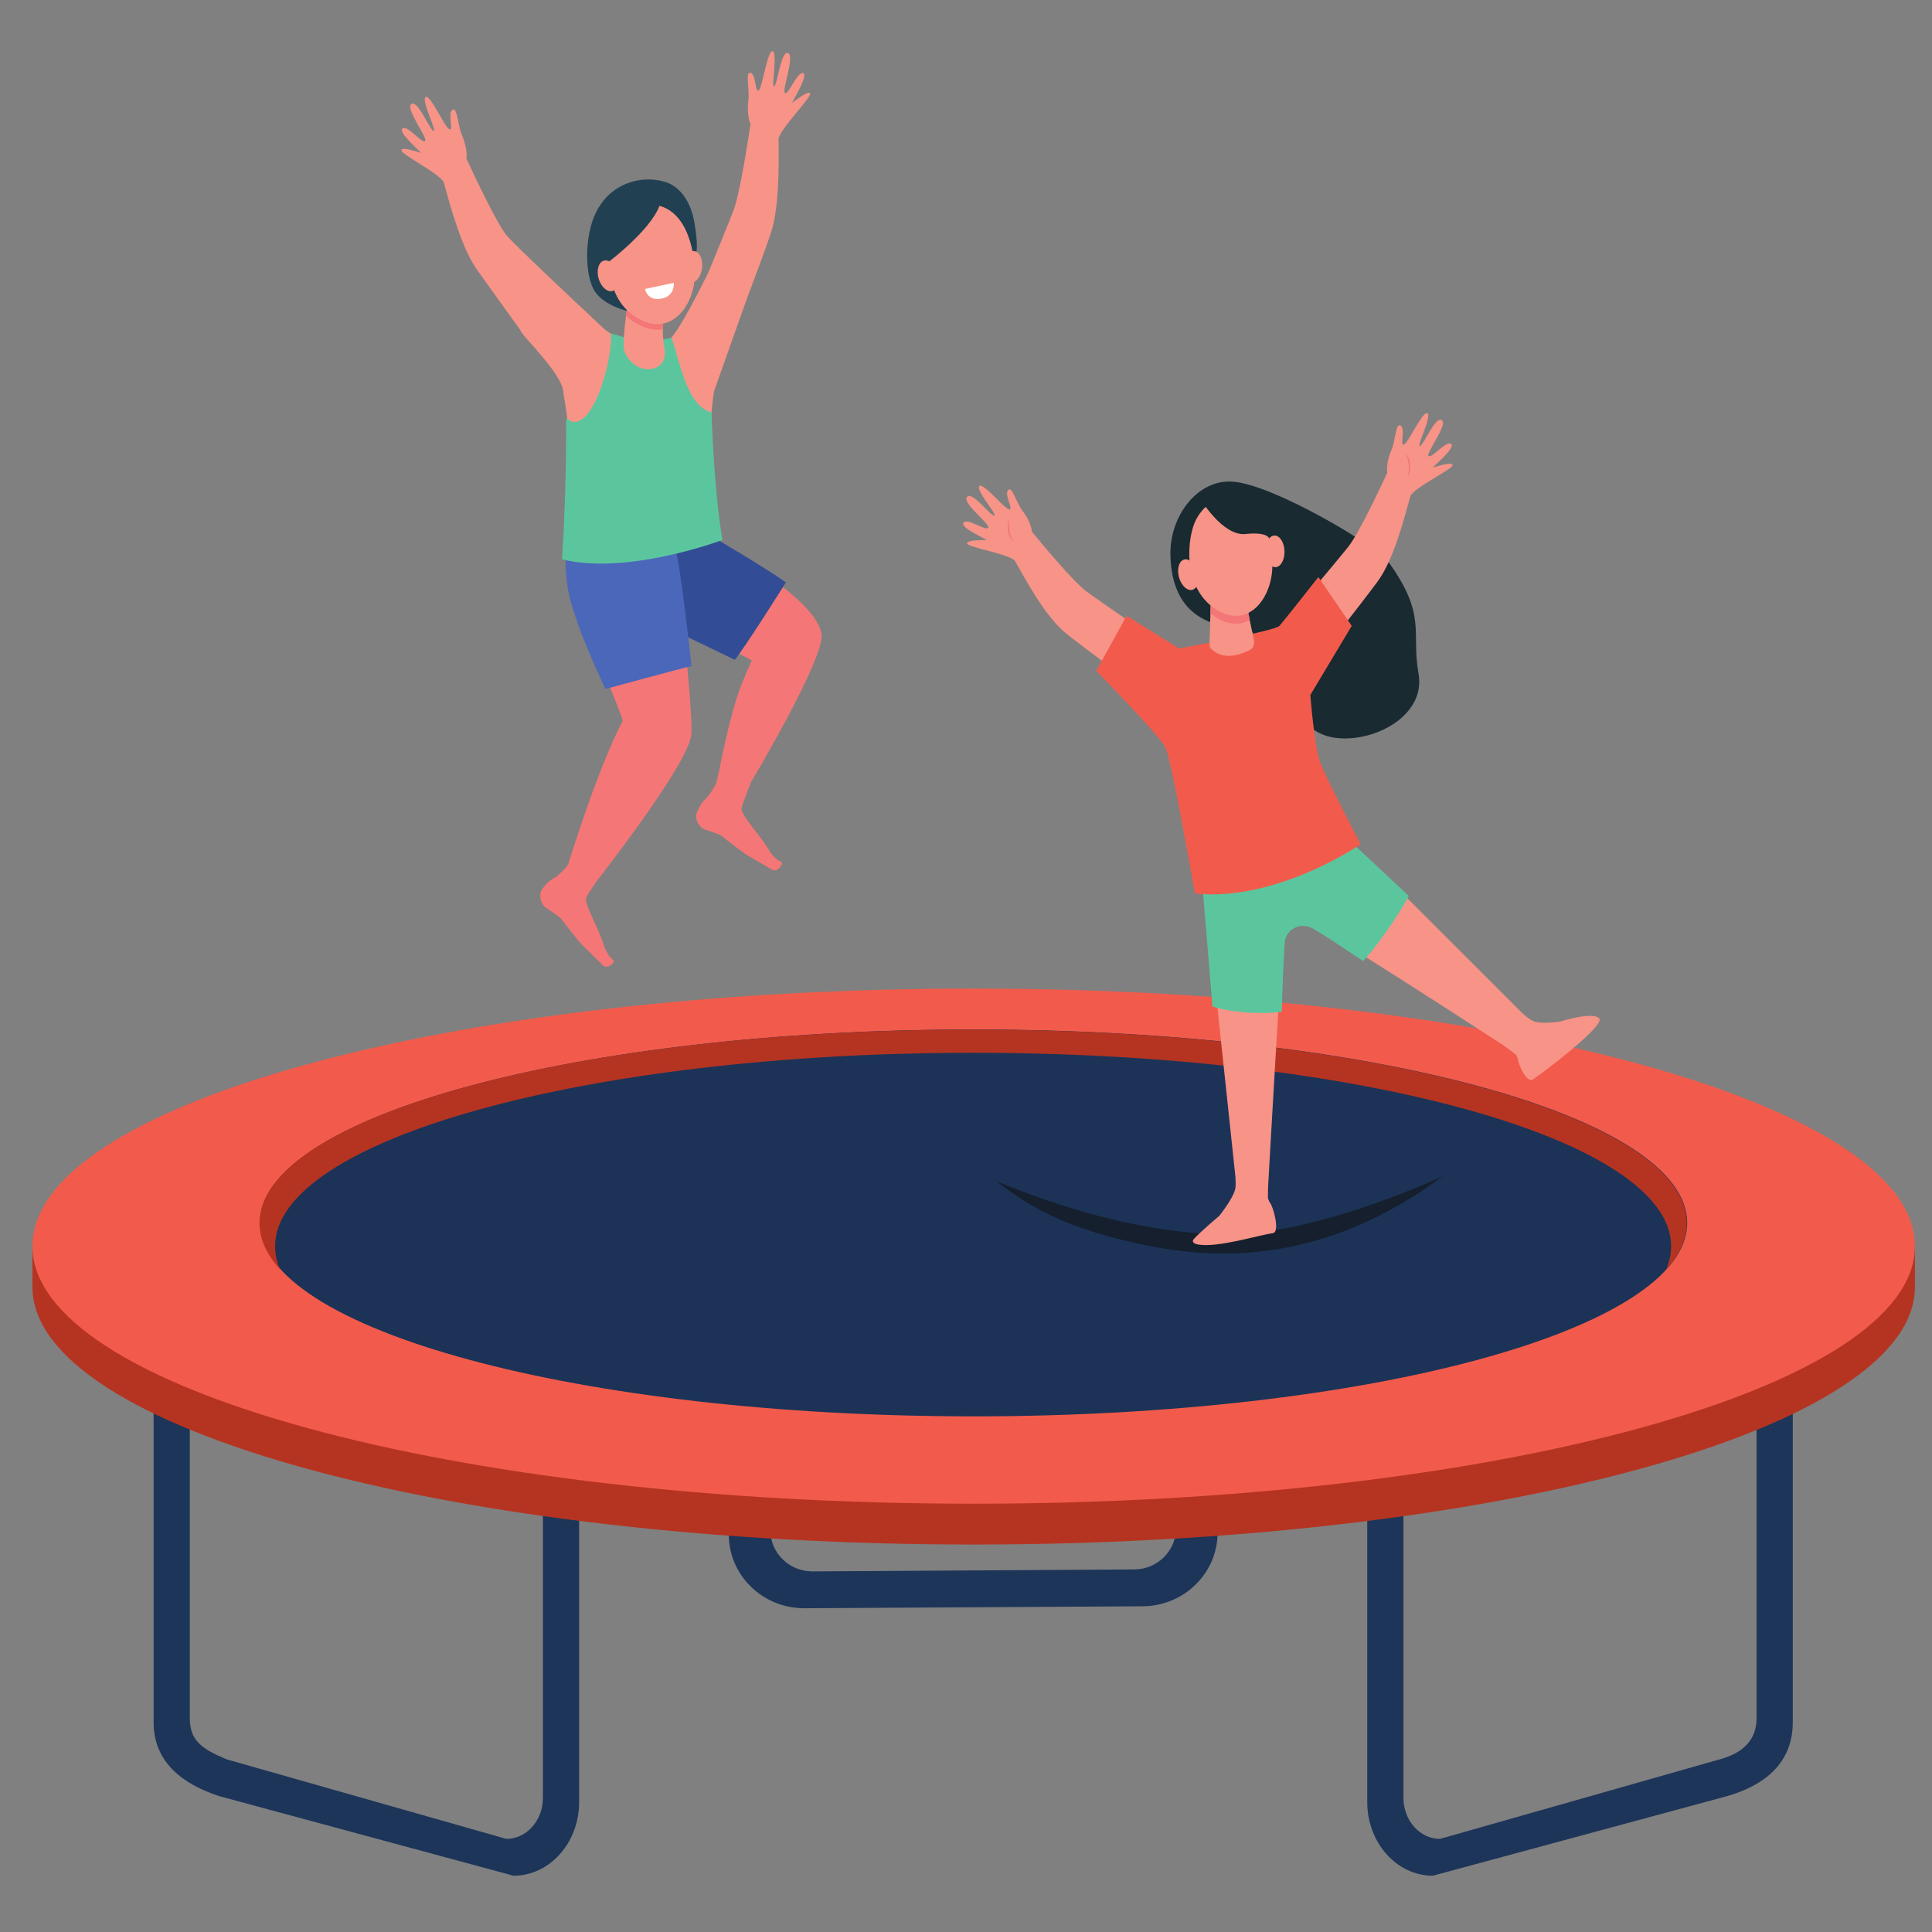 <?xml version="1.0" encoding="UTF-8" standalone="no"?>
<!-- Created with Inkscape (http://www.inkscape.org/) -->

<svg
   width="210mm"
   height="210mm"
   viewBox="0 0 210 210"
   version="1.1"
   id="svg3074"
   inkscape:version="1.1 (c68e22c387, 2021-05-23)"
   sodipodi:docname="drawing_tramp.svg"
   xmlns:inkscape="http://www.inkscape.org/namespaces/inkscape"
   xmlns:sodipodi="http://sodipodi.sourceforge.net/DTD/sodipodi-0.dtd"
   xmlns="http://www.w3.org/2000/svg"
   xmlns:svg="http://www.w3.org/2000/svg"
   xmlns:rdf="http://www.w3.org/1999/02/22-rdf-syntax-ns#"
   xmlns:cc="http://creativecommons.org/ns#"
   xmlns:dc="http://purl.org/dc/elements/1.1/">
  <rect x="0" y="0" width="210" height="210" fill="#808080" stroke="none"/>
  <defs
     id="defs3069" />
  <sodipodi:namedview
     id="base"
     pagecolor="#ffffff"
     bordercolor="#666666"
     borderopacity="1.0"
     inkscape:pageopacity="0.0"
     inkscape:pageshadow="2"
     inkscape:zoom="0.35"
     inkscape:cx="144.28571"
     inkscape:cy="561.42857"
     inkscape:document-units="mm"
     inkscape:pagecheckerboard="0"
     showgrid="false"
     height="210mm"
     inkscape:window-width="1920"
     inkscape:window-height="1009"
     inkscape:window-x="1912"
     inkscape:window-y="-8"
     inkscape:window-maximized="1"
     inkscape:current-layer="svg3074" />
  <g
     id="g6374"
     transform="matrix(3.277,0,0,3.68,-366.185,-202.481)">
    <g
       id="g2678"
       transform="matrix(0.353,0,0,-0.353,138.418,86.62)">
      <path
         d="m 0,0 h 0.774 c -2.181,0 -3.949,-1.539 -3.949,-3.438 v -35.095 c 0,-1.9 1.768,-3.439 3.949,-3.439 l 30.215,0.163 c 2.181,0 3.949,1.539 3.949,3.438 V -3.438 C 34.938,-1.539 33.17,0 30.989,0 h 0.774 c 3.911,0 7.082,-2.761 7.082,-6.166 v -32.561 c 0,-3.404 -3.171,-6.165 -7.082,-6.165 L 0,-45.055 c -3.911,0 -7.082,2.761 -7.082,6.166 V -6.166 C -7.082,-2.761 -3.911,0 0,0"
         style="fill:#1d3559;fill-opacity:1;fill-rule:nonzero;stroke:none"
         id="path2680" />
    </g>
    <g
       id="g2682"
       transform="matrix(0.353,0,0,-0.353,159.271,92.227)">
      <path
         d="m 0,0 h 0.674 c -1.899,0 -3.438,-1.54 -3.438,-3.438 v -41.593 c 0,-1.9 1.539,-3.439 3.438,-3.439 l 26.304,6.661 c 2.057,0.502 3.438,1.539 3.438,3.438 V -3.438 C 30.416,-1.54 28.877,0 26.978,0 h 0.674 c 3.405,0 6.165,-2.761 6.165,-6.166 v -32.561 c 0,-3.405 -2.663,-5.267 -6.165,-6.165 L 0,-51.552 c -3.405,0 -6.166,2.76 -6.166,6.165 V -6.166 C -6.166,-2.761 -3.405,0 0,0"
         style="fill:#1d3559;fill-opacity:1;fill-rule:nonzero;stroke:none"
         id="path2684" />
    </g>
    <g
       id="g2686"
       transform="matrix(0.353,0,0,-0.353,119.016,92.227)">
      <path
         d="m 0,0 h 0.673 c -1.898,0 -3.438,-1.54 -3.438,-3.438 v -34.933 c 0,-1.899 1.162,-2.575 3.438,-3.438 l 26.305,-6.661 c 1.898,0 3.438,1.539 3.438,3.439 V -3.438 C 30.416,-1.54 28.876,0 26.978,0 h 0.673 c 3.406,0 6.166,-2.761 6.166,-6.166 v -39.221 c 0,-3.405 -2.76,-6.165 -6.166,-6.165 L 0,-44.892 c -3.294,0.954 -6.166,2.76 -6.166,6.165 V -6.166 C -6.166,-2.761 -3.405,0 0,0"
         style="fill:#1d3559;fill-opacity:1;fill-rule:nonzero;stroke:none"
         id="path2688" />
    </g>
    <g
       id="g2690"
       transform="matrix(0.353,0,0,-0.353,112.82,93.035)">
      <path
         d="m 0,0 c 0,-11.902 39.597,-21.551 88.443,-21.551 48.846,0 88.443,9.649 88.443,21.551 0,0.132 0.01,3.287 0,3.419 -0.864,11.72 -40.138,18.132 -88.443,18.132 C 39.931,21.551 0.536,15.209 0,3.419 -0.004,3.338 0,0.082 0,0"
         style="fill:#b53421;fill-opacity:1;fill-rule:nonzero;stroke:none"
         id="path2692" />
    </g>
    <g
       id="g2694"
       transform="matrix(0.353,0,0,-0.353,112.82,91.829)">
      <path
         d="m 0,0 c 0,-11.902 39.597,-21.551 88.443,-21.551 48.846,0 88.443,9.649 88.443,21.551 0,11.902 -39.597,21.551 -88.443,21.551 C 39.597,21.551 0,11.902 0,0"
         style="fill:#f25b4b;fill-opacity:1;fill-rule:nonzero;stroke:none"
         id="path2696" />
    </g>
    <g
       id="g2698"
       transform="matrix(0.353,0,0,-0.353,120.366,91.143)">
      <path
         d="m 0,0 c 0,-8.938 30.021,-16.186 67.055,-16.186 37.033,0 67.054,7.248 67.054,16.186 0,8.939 -30.021,16.186 -67.054,16.186 C 30.021,16.186 0,8.939 0,0"
         style="fill:#1c3357;fill-opacity:1;fill-rule:nonzero;stroke:none"
         id="path2700" />
    </g>
    <g
       id="g2702"
       transform="matrix(0.353,0,0,-0.353,144.782,89.906)">
      <path
         d="M 0,0 C 13.57,-5.022 22.097,-4.423 22.097,-4.423 30.376,-4.444 41.974,0.402 41.974,0.402 30.928,-6.899 20.95,-6.643 14.018,-5.365 7.084,-4.088 3.416,-2.387 0,0"
         style="fill:#151f2d;fill-opacity:1;fill-rule:nonzero;stroke:none"
         id="path2704" />
    </g>
    <g
       id="g2706"
       transform="matrix(0.353,0,0,-0.353,144.021,85.433)">
      <path
         d="m 0,0 c 37.033,0 67.055,-7.246 67.055,-16.186 0,-1.333 -0.669,-2.628 -1.928,-3.868 0.304,0.632 0.461,1.276 0.461,1.928 0,8.939 -29.364,16.186 -65.588,16.186 -36.224,0 -65.589,-7.247 -65.589,-16.186 0,-0.652 0.158,-1.296 0.462,-1.928 -1.26,1.24 -1.928,2.535 -1.928,3.868 C -67.055,-7.246 -37.034,0 0,0"
         style="fill:#b53421;fill-opacity:1;fill-rule:nonzero;stroke:none"
         id="path2708" />
    </g>
    <g
       id="g2710"
       transform="matrix(0.353,0,0,-0.353,152.641,69.249)">
      <path
         d="m 0,0 c 3.838,-0.255 13.564,-5.412 14.631,-6.739 3.613,-4.491 2.099,-5.81 2.803,-9.323 0.703,-3.512 -4.152,-5.79 -7.802,-5.374 -3.651,0.416 -4.302,3.907 -5.412,5.35 -0.893,1.161 -2.102,3.104 -2.939,4.274 -1.227,-0.403 -2.709,-0.402 -4.355,0.466 -2.233,1.177 -2.785,3.423 -2.806,5.287 C -5.918,-2.832 -3.315,0.221 0,0"
         style="fill:#192a31;fill-opacity:1;fill-rule:nonzero;stroke:none"
         id="path2712" />
    </g>
    <g
       id="g2714"
       transform="matrix(0.353,0,0,-0.353,151.338,91.623)">
      <path
         d="m 0,0 c 0.561,0.562 2.403,1.952 2.403,1.952 0,0 1.396,1.539 1.517,2.338 0.032,0.211 0.026,0.549 0.004,0.897 L 0.938,30.217 14.114,33.83 30.892,18.901 c 0.372,-0.297 0.753,-0.561 1.03,-0.66 0.76,-0.271 2.509,-0.035 2.509,-0.035 0,0 3.062,0.878 3.68,0.261 0.56,-0.562 -4.919,-4.31 -6.228,-5.097 -0.577,-0.347 -1.361,1.19 -1.421,1.711 l -0.151,0.315 -0.243,0.191 c -0.111,0.089 -0.506,0.344 -0.897,0.593 0,0 -17.328,10.048 -18.231,10.17 C 10.038,26.472 8.621,26.153 8.45,25.495 8.28,24.836 6.986,4.29 6.985,4.288 6.98,4.021 6.977,3.806 6.977,3.721 V 3.412 L 7.128,3.098 C 7.499,2.727 8.119,0.588 7.451,0.503 5.97,0.315 2.282,-0.728 0.427,-0.451 -0.15,-0.365 -0.133,-0.133 0,0"
         style="fill:#f79387;fill-opacity:1;fill-rule:nonzero;stroke:none"
         id="path2716" />
    </g>
    <g
       id="g2718"
       transform="matrix(0.353,0,0,-0.353,156.317,79.689)">
      <path
         d="M 0,0 6.104,-5.09 C 5.15,-6.709 2.935,-9.524 1.801,-10.53 c -2.586,1.558 -4.609,2.698 -4.896,2.799 -1.331,0.468 -2.254,-0.367 -2.425,-1.025 -0.059,-0.225 -0.209,-2.911 -0.315,-6.015 -1.304,-0.202 -4.317,-0.172 -6.505,0.426 l -0.976,10.497 z"
         style="fill:#5bc69e;fill-opacity:1;fill-rule:nonzero;stroke:none"
         id="path2720" />
    </g>
    <g
       id="g2722"
       transform="matrix(0.353,0,0,-0.353,147.79,72.498)">
      <path
         d="m 0,0 c -1.241,0.813 -4.157,3.943 -5.145,5.008 -0.011,0.126 -0.105,0.849 -0.899,1.769 -0.561,0.65 -0.986,2.132 -1.354,1.712 -0.368,-0.421 0.545,-1.597 0.127,-1.605 -0.418,-0.008 -2.493,2.324 -2.826,1.943 -0.334,-0.381 1.773,-2.454 1.399,-2.461 -0.374,-0.007 -2.084,2.093 -2.555,1.555 -0.472,-0.539 2.241,-2.284 1.988,-2.572 -0.253,-0.289 -1.934,0.855 -2.313,0.422 -0.38,-0.434 2.371,-1.455 2.151,-1.459 -0.22,-0.003 -1.807,0.039 -1.819,-0.266 -0.013,-0.346 4.016,-0.884 4.509,-1.482 1.052,-1.675 2.926,-4.737 4.823,-6.081 2.322,-1.642 7.688,-5.129 7.688,-5.129 l 2.665,3.444 c 0,0 -6.967,4.237 -8.439,5.202"
         style="fill:#f79387;fill-opacity:1;fill-rule:nonzero;stroke:none"
         id="path2724" />
    </g>
    <g
       id="g2726"
       transform="matrix(0.353,0,0,-0.353,145.225,70.331)">
      <path
         d="M 0,0 C -0.104,-0.204 -0.148,-0.425 -0.162,-0.647 -0.154,-0.684 -0.252,-1.403 0.362,-1.95 0.123,-1.505 -0.141,-1.011 0,0"
         style="fill:#f57676;fill-opacity:1;fill-rule:nonzero;stroke:none"
         id="path2728" />
    </g>
    <g
       id="g2730"
       transform="matrix(0.353,0,0,-0.353,156.467,71.17)">
      <path
         d="M 0,0 C 0.985,1.11 2.982,4.894 3.657,6.18 3.634,6.304 3.536,7.026 4.062,8.122 4.434,8.896 4.456,10.438 4.921,10.128 5.386,9.819 4.812,8.444 5.218,8.546 5.624,8.647 7.016,11.441 7.437,11.161 7.859,10.88 6.368,8.328 6.73,8.42 7.093,8.511 8.195,10.984 8.791,10.588 9.386,10.191 7.224,7.798 7.544,7.585 7.863,7.373 9.187,8.917 9.667,8.598 10.146,8.278 7.758,6.574 7.971,6.628 8.185,6.682 9.706,7.138 9.797,6.846 9.9,6.517 6.152,4.943 5.832,4.237 5.254,2.345 4.247,-1.101 2.766,-2.893 0.955,-5.087 -3.312,-9.854 -3.312,-9.854 l -3.473,2.626 c 0,0 5.617,5.913 6.785,7.228"
         style="fill:#f79387;fill-opacity:1;fill-rule:nonzero;stroke:none"
         id="path2732" />
    </g>
    <g
       id="g2734"
       transform="matrix(0.353,0,0,-0.353,158.376,68.407)">
      <path
         d="M 0,0 C 0.153,-0.169 0.253,-0.371 0.326,-0.582 0.327,-0.619 0.61,-1.288 0.161,-1.977 0.275,-1.484 0.4,-0.938 0,0"
         style="fill:#f57676;fill-opacity:1;fill-rule:nonzero;stroke:none"
         id="path2736" />
    </g>
    <g
       id="g2738"
       transform="matrix(0.353,0,0,-0.353,155.474,72.066)">
      <path
         d="M 0,0 3.132,-4.086 -0.756,-9.87 c 0,0 0.366,-4.299 0.927,-5.64 0.561,-1.341 3.804,-6.852 3.804,-6.852 0,0 -7.877,-4.829 -15.583,-4.121 0,0 -2.17,11.169 -2.78,12.242 -0.61,1.072 -6.487,6.388 -6.487,6.388 l 2.853,4.61 4.926,-2.732 c 0,0 9.005,1.455 9.438,1.889 C -3.225,-3.652 0,0 0,0"
         style="fill:#f25b4b;fill-opacity:1;fill-rule:nonzero;stroke:none"
         id="path2740" />
    </g>
    <g
       id="g2742"
       transform="matrix(0.353,0,0,-0.353,151.456,71.889)">
      <path
         d="m 0,0 c 0.247,-0.689 0.07,-1.384 -0.396,-1.551 -0.466,-0.167 -1.044,0.256 -1.291,0.946 -0.248,0.689 -0.07,1.383 0.396,1.55 C -0.825,1.112 -0.247,0.689 0,0"
         style="fill:#f79487;fill-opacity:1;fill-rule:nonzero;stroke:none"
         id="path2744" />
    </g>
    <g
       id="g2746"
       transform="matrix(0.353,0,0,-0.353,154.349,71.292)">
      <path
         d="m 0,0 c 0.035,-0.731 -0.338,-1.344 -0.833,-1.367 -0.494,-0.024 -0.923,0.551 -0.958,1.282 -0.034,0.731 0.339,1.344 0.833,1.366 C -0.463,1.305 -0.035,0.731 0,0"
         style="fill:#f79487;fill-opacity:1;fill-rule:nonzero;stroke:none"
         id="path2748" />
    </g>
    <g
       id="g2750"
       transform="matrix(0.353,0,0,-0.353,153.122,73.001)">
      <path
         d="M 0,0 C 0,-0.047 0.395,-1.745 0.604,-2.643 0.683,-2.978 0.513,-3.319 0.2,-3.462 c -0.836,-0.382 -2.479,-0.915 -3.616,0.115 -0.103,0.094 -0.159,0.23 -0.154,0.369 l 0.139,4.051 z"
         style="fill:#f79487;fill-opacity:1;fill-rule:nonzero;stroke:none"
         id="path2752" />
    </g>
    <g
       id="g2754"
       transform="matrix(0.353,0,0,-0.353,153.197,73.337)">
      <path
         d="m 0,0 c -0.884,-0.445 -1.997,-0.455 -3.245,0.276 -0.158,0.093 -0.307,0.192 -0.447,0.296 l 0.05,1.451 3.431,-1.073 C -0.211,0.928 -0.119,0.519 0,0"
         style="fill:#f57676;fill-opacity:1;fill-rule:nonzero;stroke:none"
         id="path2756" />
    </g>
    <g
       id="g2758"
       transform="matrix(0.353,0,0,-0.353,152.264,69.701)">
      <path
         d="m 0,0 c 0,0 -1.497,-0.396 -2.377,-1.853 -0.88,-1.456 -1.366,-5.667 1.776,-7.508 3.142,-1.842 5.427,1.01 5.368,3.709 C 4.708,-2.954 3.508,0.495 0,0"
         style="fill:#f79487;fill-opacity:1;fill-rule:nonzero;stroke:none"
         id="path2760" />
    </g>
    <g
       id="g2762"
       transform="matrix(0.353,0,0,-0.353,151.562,69.764)">
      <path
         d="m 0,0 c 0,0 2.107,-3.12 4.228,-2.921 2.121,0.198 2.23,-0.374 2.23,-0.374 0,0 0.037,3.007 -1.888,3.501 C 2.645,0.701 0,0 0,0"
         style="fill:#192a31;fill-opacity:1;fill-rule:nonzero;stroke:none"
         id="path2764" />
    </g>
    <g
       id="g2766"
       transform="matrix(0.353,0,0,-0.353,137.522,80.413)">
      <path
         d="m 0,0 c -0.196,0.129 -0.651,0.614 -0.651,0.614 -0.384,0.655 -1.413,1.802 -1.413,1.802 -0.078,0.131 -1.257,1.333 -1.29,1.84 -0.007,0.106 0.329,0.931 0.869,2.187 0.003,0.005 7.089,10.553 6.647,12.484 -0.816,3.568 -11.783,8.282 -11.783,8.282 l -4.13,-0.596 -1.844,-6.103 c 0,0 10.311,-3.112 11.207,-3.864 0,0 -0.357,-0.671 -0.887,-1.819 C -4.419,12.353 -5.473,7.354 -5.473,7.354 -5.571,6.99 -5.661,6.658 -5.738,6.37 -5.987,5.972 -6.219,5.629 -6.4,5.415 -6.82,4.917 -7.026,4.987 -7.536,3.978 -7.652,3.747 -7.626,3.497 -7.547,3.275 c 0.14,-0.396 0.443,-0.668 0.815,-0.773 0.53,-0.15 1.409,-0.416 1.598,-0.566 0.274,-0.218 1.943,-1.368 2.328,-1.568 l 2.342,-1.213 c 0.264,-0.179 0.722,0.083 0.89,0.444 0.02,0.043 0.032,0.079 0.032,0.101 C 0.455,-0.161 0.197,-0.129 0,0"
         style="fill:#f57676;fill-opacity:1;fill-rule:nonzero;stroke:none"
         id="path2768" />
    </g>
    <g
       id="g2770"
       transform="matrix(0.353,0,0,-0.353,131.487,81.107)">
      <path
         d="m 0,0 c 1.095,1.259 8.812,10.104 9.033,12.452 0.193,2.047 -1.53,15.553 -1.53,15.553 l -9.988,0.459 c 0,0 -0.884,-1.397 0.735,-5.13 C -0.689,20.887 2.668,13.73 2.583,13.586 0.208,9.568 -2.503,1.676 -2.503,1.675 -2.557,1.58 -2.607,1.488 -2.656,1.401 -2.994,1.074 -3.301,0.799 -3.528,0.634 -4.056,0.253 -4.24,0.371 -4.978,-0.485 -5.147,-0.682 -5.182,-0.93 -5.159,-1.164 c 0.04,-0.419 0.268,-0.756 0.604,-0.948 0.478,-0.275 1.267,-0.744 1.414,-0.936 0.213,-0.278 1.554,-1.796 1.88,-2.083 l 1.979,-1.743 c 0.214,-0.238 0.72,-0.095 0.971,0.215 0.03,0.037 0.05,0.068 0.055,0.091 0.031,0.134 -0.212,0.229 -0.371,0.402 -0.16,0.172 -0.483,0.753 -0.483,0.753 -0.215,0.726 -0.936,2.09 -0.936,2.09 -0.044,0.145 -0.898,1.597 -0.808,2.096 C -0.839,-1.146 -0.523,-0.699 0,0"
         style="fill:#f57676;fill-opacity:1;fill-rule:nonzero;stroke:none"
         id="path2772" />
    </g>
    <g
       id="g2774"
       transform="matrix(0.353,0,0,-0.353,135.088,70.745)">
      <path
         d="m 0,0 c 0.185,0 5.717,-2.924 7.719,-4.188 0,0 -3.695,-5.242 -4.802,-6.48 l -5.892,2.528 -2.158,7.328 z"
         style="fill:#324d95;fill-opacity:1;fill-rule:nonzero;stroke:none"
         id="path2776" />
    </g>
    <g
       id="g2778"
       transform="matrix(0.353,0,0,-0.353,131.827,75.372)">
      <path
         d="m 0,0 c 0,0 6.952,1.686 8.085,1.923 0,0 -1.063,8.803 -1.545,9.827 -0.481,1.024 -9.988,0.459 -9.988,0.459 0,0 -0.582,-0.777 -0.108,-3.675 C -3.082,5.637 0,0 0,0"
         style="fill:#4b67ba;fill-opacity:1;fill-rule:nonzero;stroke:none"
         id="path2780" />
    </g>
    <g
       id="g2782"
       transform="matrix(0.353,0,0,-0.353,131.514,61.292)">
      <path
         d="m 0,0 c -1.121,-2 -1.062,-5.325 -0.129,-6.598 0.933,-1.273 3.152,-1.673 3.152,-1.673 l 3.258,-1.086 c 0,0 2.344,3.322 2.991,5.365 0.251,0.79 0.293,1.304 0,2.979 C 8.894,1.152 7.669,2.261 6.389,2.572 4.146,3.117 1.356,2.418 0,0"
         style="fill:#214152;fill-opacity:1;fill-rule:nonzero;stroke:none"
         id="path2784" />
    </g>
    <g
       id="g2786"
       transform="matrix(0.353,0,0,-0.353,135.029,62.951)">
      <path
         d="m 0,0 c -0.113,-0.728 -0.615,-1.257 -1.121,-1.183 -0.506,0.075 -0.824,0.725 -0.711,1.452 0.113,0.726 0.615,1.255 1.121,1.181 C -0.205,1.376 0.113,0.727 0,0"
         style="fill:#f79487;fill-opacity:1;fill-rule:nonzero;stroke:none"
         id="path2788" />
    </g>
    <g
       id="g2790"
       transform="matrix(0.353,0,0,-0.353,137.05,57.987)">
      <path
         d="M 0,0 C 0.195,-0.12 0.35,-0.287 0.482,-0.473 0.495,-0.509 0.962,-1.08 0.743,-1.899 0.704,-1.379 0.659,-0.801 0,0"
         style="fill:#f57676;fill-opacity:1;fill-rule:nonzero;stroke:none"
         id="path2792" />
    </g>
    <g
       id="g2794"
       transform="matrix(0.353,0,0,-0.353,133.055,61.087)">
      <path
         d="m 0,0 c 0,0 -1.54,-0.396 -2.445,-1.851 -0.905,-1.456 -1.405,-5.662 1.827,-7.503 3.231,-1.839 5.583,1.01 5.521,3.707 C 4.842,-2.952 3.609,0.494 0,0"
         style="fill:#f79487;fill-opacity:1;fill-rule:nonzero;stroke:none"
         id="path2796" />
    </g>
    <g
       id="g2798"
       transform="matrix(0.353,0,0,-0.353,132.225,63.062)">
      <path
         d="M 0,0 C 0.255,-0.692 0.072,-1.39 -0.41,-1.557 -0.892,-1.725 -1.489,-1.3 -1.745,-0.607 -2,0.085 -1.816,0.782 -1.335,0.95 -0.853,1.117 -0.255,0.692 0,0"
         style="fill:#f79487;fill-opacity:1;fill-rule:nonzero;stroke:none"
         id="path2800" />
    </g>
    <g
       id="g2802"
       transform="matrix(0.353,0,0,-0.353,138.614,57.779)">
      <path
         d="m 0,0 c -0.174,0.259 -1.473,-0.666 -1.658,-0.786 -0.186,-0.119 1.559,2.307 1.011,2.473 -0.549,0.165 -1.336,-1.772 -1.702,-1.663 -0.365,0.111 0.96,3.147 0.279,3.351 C -2.751,3.58 -3.051,0.796 -3.367,0.593 -3.682,0.39 -3.038,3.372 -3.519,3.517 -4.001,3.662 -4.48,0.472 -4.833,0.245 -5.185,0.018 -5.055,1.553 -5.587,1.713 c -0.532,0.159 -0.091,-1.368 -0.21,-2.247 -0.169,-1.245 0.14,-1.927 0.198,-2.042 -0.252,-1.48 -1.005,-5.834 -1.603,-7.237 -0.348,-0.817 -1.378,-3.063 -2.336,-5.137 -10e-4,-0.002 -3.146,-5.762 -3.9,-5.762 -1.358,0 -3.091,0.167 -4.176,0.289 -0.667,0.074 -1.296,0.344 -1.812,0.774 -2.236,1.863 -8.555,7.144 -9.127,7.801 -0.998,1.149 -3.046,5.058 -3.739,6.387 0.021,0.127 0.106,0.872 -0.435,2.004 -0.382,0.8 -0.431,2.389 -0.888,2.072 -0.457,-0.317 0.136,-1.737 -0.268,-1.631 -0.405,0.108 -1.837,2.994 -2.251,2.706 -0.414,-0.287 1.112,-2.924 0.749,-2.829 -0.362,0.096 -1.498,2.651 -2.084,2.244 -0.586,-0.406 1.604,-2.882 1.29,-3.1 -0.314,-0.218 -1.656,1.379 -2.127,1.053 -0.471,-0.328 1.931,-2.095 1.718,-2.038 -0.213,0.055 -1.732,0.533 -1.818,0.232 -0.097,-0.34 3.655,-1.977 3.985,-2.706 0.606,-1.954 1.666,-5.51 3.168,-7.364 1.386,-1.713 3.2,-3.963 4.005,-4.964 0.21,-0.613 4.078,-3.71 4.078,-5.345 0,0 0.77,-3.724 0.691,-6.602 -0.111,-3.987 -0.281,-6.074 -0.281,-6.074 0,0 4.423,-1.129 8.763,-0.474 4.339,0.654 4.51,1.069 4.51,1.069 0,0 -0.021,3.232 -0.021,6.394 0,3.162 0.482,5.882 0.482,5.882 l 3.031,7.611 c 0.793,1.873 1.734,4.128 2.272,5.52 0.861,2.231 0.782,5.943 0.76,7.989 C -2.872,-3.015 0.196,-0.293 0,0"
         style="fill:#f79487;fill-opacity:1;fill-rule:nonzero;stroke:none"
         id="path2804" />
    </g>
    <g
       id="g2806"
       transform="matrix(0.353,0,0,-0.353,130.527,71.098)">
      <path
         d="m 0,0 0.059,0.851 c 0,0 5.035,-0.72 7.985,-0.473 2.95,0.248 5.469,1.064 5.469,1.064 l 0.109,-0.83 C 13.481,0.512 12.191,-0.39 8.037,-0.633 3.882,-0.876 0.944,-0.357 0,0"
         style="fill:#364e8e;fill-opacity:1;fill-rule:nonzero;stroke:none"
         id="path2808" />
    </g>
    <g
       id="g2810"
       transform="matrix(0.353,0,0,-0.353,133.768,65.041)">
      <path
         d="m 0,0 c -2.369,-0.147 -3.751,0.151 -3.751,0.151 -0.667,0.209 -1.246,0.337 -1.246,0.337 0.269,-2.116 -1.9,-8.973 -4.19,-7.082 0.018,-6.859 -0.396,-11.827 -0.396,-11.827 6.209,-1.359 15.079,1.624 15.079,1.624 C 4.668,-12.566 4.467,-6.131 4.467,-6.131 2.155,-5.529 1.633,-2.296 0.7,0.137 0.352,0.012 0,0 0,0"
         style="fill:#5bc69e;fill-opacity:1;fill-rule:nonzero;stroke:none"
         id="path2812" />
    </g>
    <g
       id="g2814"
       transform="matrix(0.353,0,0,-0.353,133.768,64.112)">
      <path
         d="m 0,0 c 0,0 -0.279,-1.973 0.033,-3.336 0.245,-1.07 -0.379,-1.764 -1.476,-1.805 -1.162,-0.043 -2.14,0.884 -2.313,1.677 -0.192,0.878 0.496,4.755 0.496,4.755 z"
         style="fill:#f79487;fill-opacity:1;fill-rule:nonzero;stroke:none"
         id="path2816" />
    </g>
    <g
       id="g2818"
       transform="matrix(0.353,0,0,-0.353,132.618,63.657)">
      <path
         d="m 0,0 3.26,-1.291 c 0,0 -0.119,-0.844 -0.114,-1.81 C 2.348,-3.214 1.442,-3.048 0.463,-2.49 0.181,-2.329 -0.076,-2.152 -0.308,-1.962 -0.163,-0.918 0,0 0,0"
         style="fill:#f57676;fill-opacity:1;fill-rule:nonzero;stroke:none"
         id="path2820" />
    </g>
    <g
       id="g2822"
       transform="matrix(0.353,0,0,-0.353,133.055,61.087)">
      <path
         d="m 0,0 c 0,0 -1.54,-0.396 -2.445,-1.851 -0.905,-1.456 -1.405,-5.662 1.827,-7.503 3.231,-1.839 5.583,1.01 5.521,3.707 C 4.842,-2.952 3.609,0.494 0,0"
         style="fill:#f79487;fill-opacity:1;fill-rule:nonzero;stroke:none"
         id="path2824" />
    </g>
    <g
       id="g2826"
       transform="matrix(0.353,0,0,-0.353,133.139,63.557)">
      <path
         d="m 0,0 2.704,0.513 c 0,0 0.132,-1.04 -1.05,-1.3 C 0.211,-1.104 0,0 0,0"
         style="fill:#ffffff;fill-opacity:1;fill-rule:nonzero;stroke:none"
         id="path2828" />
    </g>
    <g
       id="g2830"
       transform="matrix(0.353,0,0,-0.353,131.953,62.742)">
      <path
         d="M 0,0 C 0,0 3.821,2.566 4.715,4.636 5.609,6.705 3.077,5.15 3.077,5.15 3.077,5.15 0.789,4.729 0.736,4.571 0.684,4.413 -1.002,2.855 -1.002,2.855 Z"
         style="fill:#214152;fill-opacity:1;fill-rule:nonzero;stroke:none"
         id="path2832" />
    </g>
  </g>
</svg>
